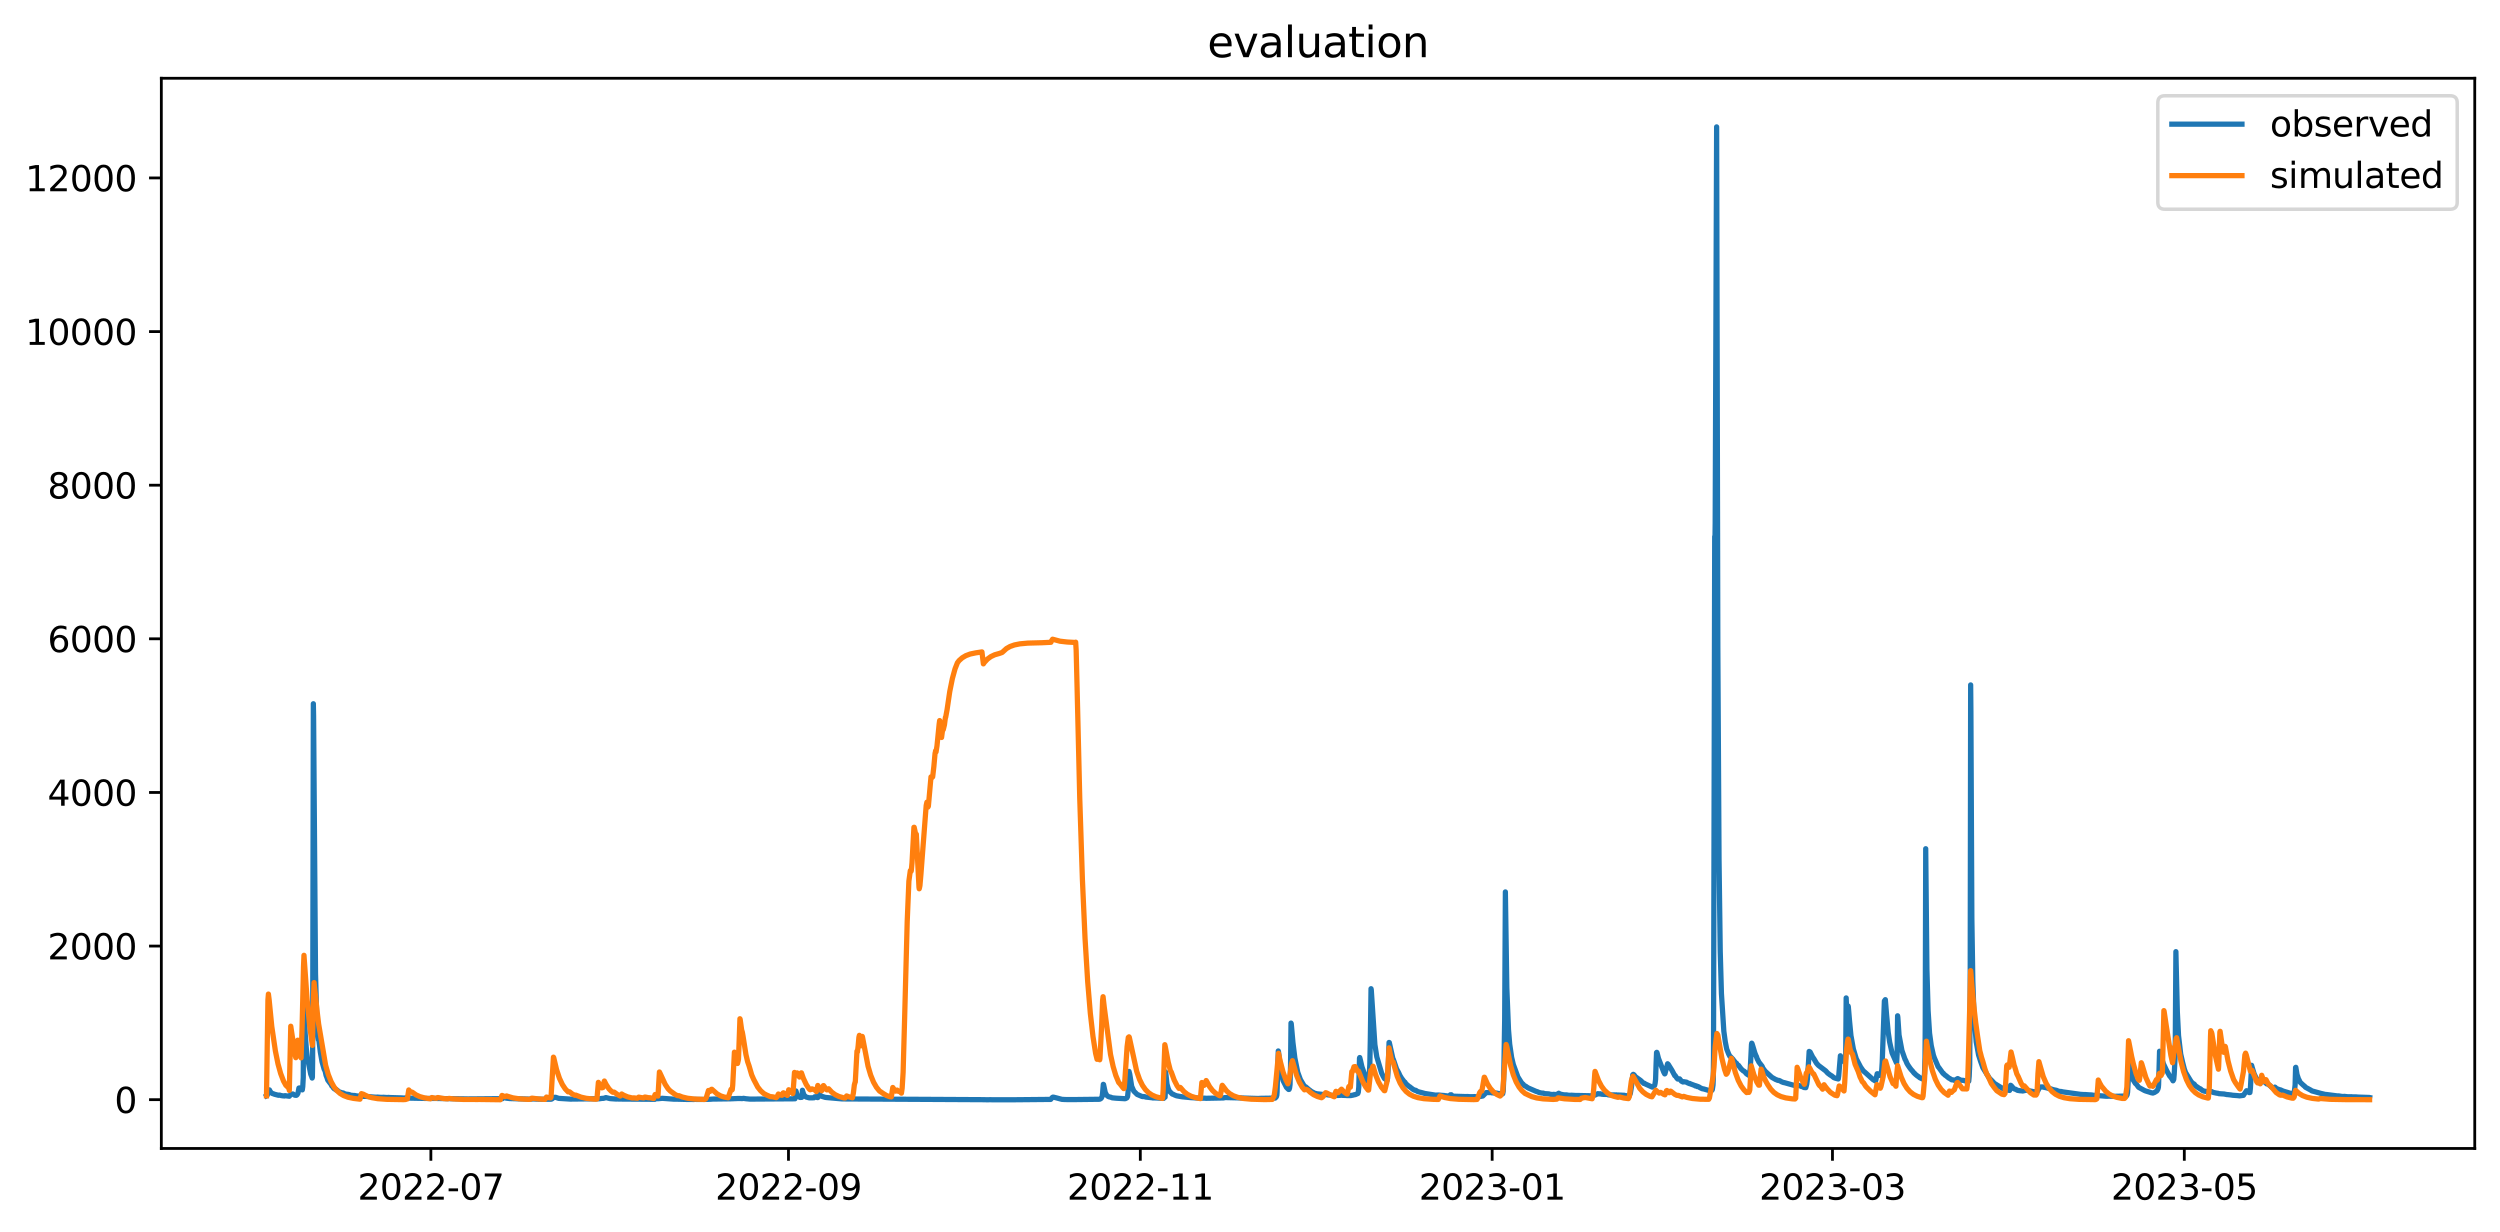 <?xml version="1.0" encoding="utf-8" standalone="no"?>
<!DOCTYPE svg PUBLIC "-//W3C//DTD SVG 1.1//EN"
  "http://www.w3.org/Graphics/SVG/1.1/DTD/svg11.dtd">
<svg xmlns:xlink="http://www.w3.org/1999/xlink" width="713.023pt" height="351.436pt" viewBox="0 0 713.023 351.436" xmlns="http://www.w3.org/2000/svg" version="1.1">
 <defs>
  <style type="text/css">*{stroke-linejoin: round; stroke-linecap: butt}</style>
 </defs>
 <g id="figure_1">
  <g id="patch_1">
   <path d="M 0 351.436 
L 713.023 351.436 
L 713.023 0 
L 0 0 
z
" style="fill: #ffffff"/>
  </g>
  <g id="axes_1">
   <g id="patch_2">
    <path d="M 46.013 327.558 
L 705.822 327.558 
L 705.822 22.318 
L 46.013 22.318 
z
" style="fill: #ffffff"/>
   </g>
   <g id="matplotlib.axis_1">
    <g id="xtick_1">
     <g id="line2d_1">
      <defs>
       <path id="m50c4ae79fc" d="M 0 0 
L 0 3.5 
" style="stroke: #000000; stroke-width: 0.8"/>
      </defs>
      <g>
       <use xlink:href="#m50c4ae79fc" x="122.888" y="327.558" style="stroke: #000000; stroke-width: 0.8"/>
      </g>
     </g>
     <g id="text_1">
      <!-- 2022-07 -->
      <g transform="translate(101.996 342.157) scale(0.1 -0.1)">
       <defs>
        <path id="DejaVuSans-32" d="M 1228 531 
L 3431 531 
L 3431 0 
L 469 0 
L 469 531 
Q 828 903 1448 1529 
Q 2069 2156 2228 2338 
Q 2531 2678 2651 2914 
Q 2772 3150 2772 3378 
Q 2772 3750 2511 3984 
Q 2250 4219 1831 4219 
Q 1534 4219 1204 4116 
Q 875 4013 500 3803 
L 500 4441 
Q 881 4594 1212 4672 
Q 1544 4750 1819 4750 
Q 2544 4750 2975 4387 
Q 3406 4025 3406 3419 
Q 3406 3131 3298 2873 
Q 3191 2616 2906 2266 
Q 2828 2175 2409 1742 
Q 1991 1309 1228 531 
z
" transform="scale(0.016)"/>
        <path id="DejaVuSans-30" d="M 2034 4250 
Q 1547 4250 1301 3770 
Q 1056 3291 1056 2328 
Q 1056 1369 1301 889 
Q 1547 409 2034 409 
Q 2525 409 2770 889 
Q 3016 1369 3016 2328 
Q 3016 3291 2770 3770 
Q 2525 4250 2034 4250 
z
M 2034 4750 
Q 2819 4750 3233 4129 
Q 3647 3509 3647 2328 
Q 3647 1150 3233 529 
Q 2819 -91 2034 -91 
Q 1250 -91 836 529 
Q 422 1150 422 2328 
Q 422 3509 836 4129 
Q 1250 4750 2034 4750 
z
" transform="scale(0.016)"/>
        <path id="DejaVuSans-2d" d="M 313 2009 
L 1997 2009 
L 1997 1497 
L 313 1497 
L 313 2009 
z
" transform="scale(0.016)"/>
        <path id="DejaVuSans-37" d="M 525 4666 
L 3525 4666 
L 3525 4397 
L 1831 0 
L 1172 0 
L 2766 4134 
L 525 4134 
L 525 4666 
z
" transform="scale(0.016)"/>
       </defs>
       <use xlink:href="#DejaVuSans-32"/>
       <use xlink:href="#DejaVuSans-30" x="63.623"/>
       <use xlink:href="#DejaVuSans-32" x="127.246"/>
       <use xlink:href="#DejaVuSans-32" x="190.869"/>
       <use xlink:href="#DejaVuSans-2d" x="254.492"/>
       <use xlink:href="#DejaVuSans-30" x="290.576"/>
       <use xlink:href="#DejaVuSans-37" x="354.199"/>
      </g>
     </g>
    </g>
    <g id="xtick_2">
     <g id="line2d_2">
      <g>
       <use xlink:href="#m50c4ae79fc" x="224.881" y="327.558" style="stroke: #000000; stroke-width: 0.8"/>
      </g>
     </g>
     <g id="text_2">
      <!-- 2022-09 -->
      <g transform="translate(203.99 342.157) scale(0.1 -0.1)">
       <defs>
        <path id="DejaVuSans-39" d="M 703 97 
L 703 672 
Q 941 559 1184 500 
Q 1428 441 1663 441 
Q 2288 441 2617 861 
Q 2947 1281 2994 2138 
Q 2813 1869 2534 1725 
Q 2256 1581 1919 1581 
Q 1219 1581 811 2004 
Q 403 2428 403 3163 
Q 403 3881 828 4315 
Q 1253 4750 1959 4750 
Q 2769 4750 3195 4129 
Q 3622 3509 3622 2328 
Q 3622 1225 3098 567 
Q 2575 -91 1691 -91 
Q 1453 -91 1209 -44 
Q 966 3 703 97 
z
M 1959 2075 
Q 2384 2075 2632 2365 
Q 2881 2656 2881 3163 
Q 2881 3666 2632 3958 
Q 2384 4250 1959 4250 
Q 1534 4250 1286 3958 
Q 1038 3666 1038 3163 
Q 1038 2656 1286 2365 
Q 1534 2075 1959 2075 
z
" transform="scale(0.016)"/>
       </defs>
       <use xlink:href="#DejaVuSans-32"/>
       <use xlink:href="#DejaVuSans-30" x="63.623"/>
       <use xlink:href="#DejaVuSans-32" x="127.246"/>
       <use xlink:href="#DejaVuSans-32" x="190.869"/>
       <use xlink:href="#DejaVuSans-2d" x="254.492"/>
       <use xlink:href="#DejaVuSans-30" x="290.576"/>
       <use xlink:href="#DejaVuSans-39" x="354.199"/>
      </g>
     </g>
    </g>
    <g id="xtick_3">
     <g id="line2d_3">
      <g>
       <use xlink:href="#m50c4ae79fc" x="325.229" y="327.558" style="stroke: #000000; stroke-width: 0.8"/>
      </g>
     </g>
     <g id="text_3">
      <!-- 2022-11 -->
      <g transform="translate(304.338 342.157) scale(0.1 -0.1)">
       <defs>
        <path id="DejaVuSans-31" d="M 794 531 
L 1825 531 
L 1825 4091 
L 703 3866 
L 703 4441 
L 1819 4666 
L 2450 4666 
L 2450 531 
L 3481 531 
L 3481 0 
L 794 0 
L 794 531 
z
" transform="scale(0.016)"/>
       </defs>
       <use xlink:href="#DejaVuSans-32"/>
       <use xlink:href="#DejaVuSans-30" x="63.623"/>
       <use xlink:href="#DejaVuSans-32" x="127.246"/>
       <use xlink:href="#DejaVuSans-32" x="190.869"/>
       <use xlink:href="#DejaVuSans-2d" x="254.492"/>
       <use xlink:href="#DejaVuSans-31" x="290.576"/>
       <use xlink:href="#DejaVuSans-31" x="354.199"/>
      </g>
     </g>
    </g>
    <g id="xtick_4">
     <g id="line2d_4">
      <g>
       <use xlink:href="#m50c4ae79fc" x="425.578" y="327.558" style="stroke: #000000; stroke-width: 0.8"/>
      </g>
     </g>
     <g id="text_4">
      <!-- 2023-01 -->
      <g transform="translate(404.686 342.157) scale(0.1 -0.1)">
       <defs>
        <path id="DejaVuSans-33" d="M 2597 2516 
Q 3050 2419 3304 2112 
Q 3559 1806 3559 1356 
Q 3559 666 3084 287 
Q 2609 -91 1734 -91 
Q 1441 -91 1130 -33 
Q 819 25 488 141 
L 488 750 
Q 750 597 1062 519 
Q 1375 441 1716 441 
Q 2309 441 2620 675 
Q 2931 909 2931 1356 
Q 2931 1769 2642 2001 
Q 2353 2234 1838 2234 
L 1294 2234 
L 1294 2753 
L 1863 2753 
Q 2328 2753 2575 2939 
Q 2822 3125 2822 3475 
Q 2822 3834 2567 4026 
Q 2313 4219 1838 4219 
Q 1578 4219 1281 4162 
Q 984 4106 628 3988 
L 628 4550 
Q 988 4650 1302 4700 
Q 1616 4750 1894 4750 
Q 2613 4750 3031 4423 
Q 3450 4097 3450 3541 
Q 3450 3153 3228 2886 
Q 3006 2619 2597 2516 
z
" transform="scale(0.016)"/>
       </defs>
       <use xlink:href="#DejaVuSans-32"/>
       <use xlink:href="#DejaVuSans-30" x="63.623"/>
       <use xlink:href="#DejaVuSans-32" x="127.246"/>
       <use xlink:href="#DejaVuSans-33" x="190.869"/>
       <use xlink:href="#DejaVuSans-2d" x="254.492"/>
       <use xlink:href="#DejaVuSans-30" x="290.576"/>
       <use xlink:href="#DejaVuSans-31" x="354.199"/>
      </g>
     </g>
    </g>
    <g id="xtick_5">
     <g id="line2d_5">
      <g>
       <use xlink:href="#m50c4ae79fc" x="522.636" y="327.558" style="stroke: #000000; stroke-width: 0.8"/>
      </g>
     </g>
     <g id="text_5">
      <!-- 2023-03 -->
      <g transform="translate(501.744 342.157) scale(0.1 -0.1)">
       <use xlink:href="#DejaVuSans-32"/>
       <use xlink:href="#DejaVuSans-30" x="63.623"/>
       <use xlink:href="#DejaVuSans-32" x="127.246"/>
       <use xlink:href="#DejaVuSans-33" x="190.869"/>
       <use xlink:href="#DejaVuSans-2d" x="254.492"/>
       <use xlink:href="#DejaVuSans-30" x="290.576"/>
       <use xlink:href="#DejaVuSans-33" x="354.199"/>
      </g>
     </g>
    </g>
    <g id="xtick_6">
     <g id="line2d_6">
      <g>
       <use xlink:href="#m50c4ae79fc" x="622.984" y="327.558" style="stroke: #000000; stroke-width: 0.8"/>
      </g>
     </g>
     <g id="text_6">
      <!-- 2023-05 -->
      <g transform="translate(602.092 342.157) scale(0.1 -0.1)">
       <defs>
        <path id="DejaVuSans-35" d="M 691 4666 
L 3169 4666 
L 3169 4134 
L 1269 4134 
L 1269 2991 
Q 1406 3038 1543 3061 
Q 1681 3084 1819 3084 
Q 2600 3084 3056 2656 
Q 3513 2228 3513 1497 
Q 3513 744 3044 326 
Q 2575 -91 1722 -91 
Q 1428 -91 1123 -41 
Q 819 9 494 109 
L 494 744 
Q 775 591 1075 516 
Q 1375 441 1709 441 
Q 2250 441 2565 725 
Q 2881 1009 2881 1497 
Q 2881 1984 2565 2268 
Q 2250 2553 1709 2553 
Q 1456 2553 1204 2497 
Q 953 2441 691 2322 
L 691 4666 
z
" transform="scale(0.016)"/>
       </defs>
       <use xlink:href="#DejaVuSans-32"/>
       <use xlink:href="#DejaVuSans-30" x="63.623"/>
       <use xlink:href="#DejaVuSans-32" x="127.246"/>
       <use xlink:href="#DejaVuSans-33" x="190.869"/>
       <use xlink:href="#DejaVuSans-2d" x="254.492"/>
       <use xlink:href="#DejaVuSans-30" x="290.576"/>
       <use xlink:href="#DejaVuSans-35" x="354.199"/>
      </g>
     </g>
    </g>
   </g>
   <g id="matplotlib.axis_2">
    <g id="ytick_1">
     <g id="line2d_7">
      <defs>
       <path id="ma3b8a5e722" d="M 0 0 
L -3.5 0 
" style="stroke: #000000; stroke-width: 0.8"/>
      </defs>
      <g>
       <use xlink:href="#ma3b8a5e722" x="46.013" y="313.64" style="stroke: #000000; stroke-width: 0.8"/>
      </g>
     </g>
     <g id="text_7">
      <!-- 0 -->
      <g transform="translate(32.65 317.439) scale(0.1 -0.1)">
       <use xlink:href="#DejaVuSans-30"/>
      </g>
     </g>
    </g>
    <g id="ytick_2">
     <g id="line2d_8">
      <g>
       <use xlink:href="#ma3b8a5e722" x="46.013" y="269.826" style="stroke: #000000; stroke-width: 0.8"/>
      </g>
     </g>
     <g id="text_8">
      <!-- 2000 -->
      <g transform="translate(13.562 273.625) scale(0.1 -0.1)">
       <use xlink:href="#DejaVuSans-32"/>
       <use xlink:href="#DejaVuSans-30" x="63.623"/>
       <use xlink:href="#DejaVuSans-30" x="127.246"/>
       <use xlink:href="#DejaVuSans-30" x="190.869"/>
      </g>
     </g>
    </g>
    <g id="ytick_3">
     <g id="line2d_9">
      <g>
       <use xlink:href="#ma3b8a5e722" x="46.013" y="226.011" style="stroke: #000000; stroke-width: 0.8"/>
      </g>
     </g>
     <g id="text_9">
      <!-- 4000 -->
      <g transform="translate(13.562 229.811) scale(0.1 -0.1)">
       <defs>
        <path id="DejaVuSans-34" d="M 2419 4116 
L 825 1625 
L 2419 1625 
L 2419 4116 
z
M 2253 4666 
L 3047 4666 
L 3047 1625 
L 3713 1625 
L 3713 1100 
L 3047 1100 
L 3047 0 
L 2419 0 
L 2419 1100 
L 313 1100 
L 313 1709 
L 2253 4666 
z
" transform="scale(0.016)"/>
       </defs>
       <use xlink:href="#DejaVuSans-34"/>
       <use xlink:href="#DejaVuSans-30" x="63.623"/>
       <use xlink:href="#DejaVuSans-30" x="127.246"/>
       <use xlink:href="#DejaVuSans-30" x="190.869"/>
      </g>
     </g>
    </g>
    <g id="ytick_4">
     <g id="line2d_10">
      <g>
       <use xlink:href="#ma3b8a5e722" x="46.013" y="182.197" style="stroke: #000000; stroke-width: 0.8"/>
      </g>
     </g>
     <g id="text_10">
      <!-- 6000 -->
      <g transform="translate(13.562 185.996) scale(0.1 -0.1)">
       <defs>
        <path id="DejaVuSans-36" d="M 2113 2584 
Q 1688 2584 1439 2293 
Q 1191 2003 1191 1497 
Q 1191 994 1439 701 
Q 1688 409 2113 409 
Q 2538 409 2786 701 
Q 3034 994 3034 1497 
Q 3034 2003 2786 2293 
Q 2538 2584 2113 2584 
z
M 3366 4563 
L 3366 3988 
Q 3128 4100 2886 4159 
Q 2644 4219 2406 4219 
Q 1781 4219 1451 3797 
Q 1122 3375 1075 2522 
Q 1259 2794 1537 2939 
Q 1816 3084 2150 3084 
Q 2853 3084 3261 2657 
Q 3669 2231 3669 1497 
Q 3669 778 3244 343 
Q 2819 -91 2113 -91 
Q 1303 -91 875 529 
Q 447 1150 447 2328 
Q 447 3434 972 4092 
Q 1497 4750 2381 4750 
Q 2619 4750 2861 4703 
Q 3103 4656 3366 4563 
z
" transform="scale(0.016)"/>
       </defs>
       <use xlink:href="#DejaVuSans-36"/>
       <use xlink:href="#DejaVuSans-30" x="63.623"/>
       <use xlink:href="#DejaVuSans-30" x="127.246"/>
       <use xlink:href="#DejaVuSans-30" x="190.869"/>
      </g>
     </g>
    </g>
    <g id="ytick_5">
     <g id="line2d_11">
      <g>
       <use xlink:href="#ma3b8a5e722" x="46.013" y="138.383" style="stroke: #000000; stroke-width: 0.8"/>
      </g>
     </g>
     <g id="text_11">
      <!-- 8000 -->
      <g transform="translate(13.562 142.182) scale(0.1 -0.1)">
       <defs>
        <path id="DejaVuSans-38" d="M 2034 2216 
Q 1584 2216 1326 1975 
Q 1069 1734 1069 1313 
Q 1069 891 1326 650 
Q 1584 409 2034 409 
Q 2484 409 2743 651 
Q 3003 894 3003 1313 
Q 3003 1734 2745 1975 
Q 2488 2216 2034 2216 
z
M 1403 2484 
Q 997 2584 770 2862 
Q 544 3141 544 3541 
Q 544 4100 942 4425 
Q 1341 4750 2034 4750 
Q 2731 4750 3128 4425 
Q 3525 4100 3525 3541 
Q 3525 3141 3298 2862 
Q 3072 2584 2669 2484 
Q 3125 2378 3379 2068 
Q 3634 1759 3634 1313 
Q 3634 634 3220 271 
Q 2806 -91 2034 -91 
Q 1263 -91 848 271 
Q 434 634 434 1313 
Q 434 1759 690 2068 
Q 947 2378 1403 2484 
z
M 1172 3481 
Q 1172 3119 1398 2916 
Q 1625 2713 2034 2713 
Q 2441 2713 2670 2916 
Q 2900 3119 2900 3481 
Q 2900 3844 2670 4047 
Q 2441 4250 2034 4250 
Q 1625 4250 1398 4047 
Q 1172 3844 1172 3481 
z
" transform="scale(0.016)"/>
       </defs>
       <use xlink:href="#DejaVuSans-38"/>
       <use xlink:href="#DejaVuSans-30" x="63.623"/>
       <use xlink:href="#DejaVuSans-30" x="127.246"/>
       <use xlink:href="#DejaVuSans-30" x="190.869"/>
      </g>
     </g>
    </g>
    <g id="ytick_6">
     <g id="line2d_12">
      <g>
       <use xlink:href="#ma3b8a5e722" x="46.013" y="94.568" style="stroke: #000000; stroke-width: 0.8"/>
      </g>
     </g>
     <g id="text_12">
      <!-- 10000 -->
      <g transform="translate(7.2 98.367) scale(0.1 -0.1)">
       <use xlink:href="#DejaVuSans-31"/>
       <use xlink:href="#DejaVuSans-30" x="63.623"/>
       <use xlink:href="#DejaVuSans-30" x="127.246"/>
       <use xlink:href="#DejaVuSans-30" x="190.869"/>
       <use xlink:href="#DejaVuSans-30" x="254.492"/>
      </g>
     </g>
    </g>
    <g id="ytick_7">
     <g id="line2d_13">
      <g>
       <use xlink:href="#ma3b8a5e722" x="46.013" y="50.754" style="stroke: #000000; stroke-width: 0.8"/>
      </g>
     </g>
     <g id="text_13">
      <!-- 12000 -->
      <g transform="translate(7.2 54.553) scale(0.1 -0.1)">
       <use xlink:href="#DejaVuSans-31"/>
       <use xlink:href="#DejaVuSans-32" x="63.623"/>
       <use xlink:href="#DejaVuSans-30" x="127.246"/>
       <use xlink:href="#DejaVuSans-30" x="190.869"/>
       <use xlink:href="#DejaVuSans-30" x="254.492"/>
      </g>
     </g>
    </g>
   </g>
   <g id="line2d_14">
    <path d="M 76.004 312.554 
L 76.141 312.485 
L 76.552 311.566 
L 76.826 310.843 
L 76.895 310.947 
L 77.032 311.248 
L 77.375 311.676 
L 77.717 311.908 
L 77.855 311.919 
L 78.334 312.103 
L 79.431 312.384 
L 79.568 312.321 
L 79.842 312.354 
L 80.048 312.435 
L 80.528 312.525 
L 81.145 312.584 
L 81.282 312.495 
L 82.516 312.66 
L 82.79 312.301 
L 83.132 312.036 
L 83.544 312.012 
L 83.955 312.31 
L 84.161 312.374 
L 84.503 312.394 
L 84.709 312.279 
L 84.983 311.787 
L 85.257 310.323 
L 85.531 310.29 
L 85.737 310.454 
L 85.943 310.619 
L 86.217 310.843 
L 86.354 309.879 
L 86.491 307.338 
L 86.628 280.348 
L 86.697 282.922 
L 87.039 294.791 
L 87.382 299.254 
L 87.656 301.522 
L 88.616 306.352 
L 88.959 307.239 
L 89.027 307.469 
L 89.096 307.212 
L 89.164 302.754 
L 89.37 200.716 
L 89.438 204.221 
L 89.987 277.665 
L 90.33 289.878 
L 90.604 295.097 
L 90.809 296.538 
L 90.878 296.472 
L 90.946 296.538 
L 91.358 300.037 
L 91.837 302.776 
L 92.454 304.967 
L 92.729 305.487 
L 93.003 306.73 
L 93.208 307.223 
L 93.483 308.056 
L 94.237 309.052 
L 94.305 309.069 
L 94.511 309.469 
L 94.648 309.748 
L 94.853 309.868 
L 95.059 310.241 
L 95.333 310.531 
L 95.402 310.471 
L 95.744 310.81 
L 95.813 310.695 
L 95.882 310.745 
L 96.019 310.827 
L 96.224 311.04 
L 96.361 311.09 
L 96.636 311.32 
L 96.91 311.495 
L 97.184 311.55 
L 97.458 311.661 
L 97.938 311.739 
L 98.281 311.943 
L 98.623 312.047 
L 98.898 312.081 
L 99.446 312.148 
L 99.651 312.215 
L 100.268 312.435 
L 100.474 312.404 
L 100.748 312.455 
L 101.022 312.435 
L 101.502 312.515 
L 101.708 312.574 
L 102.256 312.594 
L 103.696 312.688 
L 104.381 312.697 
L 106.506 312.883 
L 107.054 312.916 
L 107.465 312.925 
L 107.671 312.9 
L 108.219 312.95 
L 108.562 312.974 
L 109.453 312.966 
L 110.07 313.007 
L 110.961 313.006 
L 111.167 313.03 
L 114.526 313.129 
L 115.142 313.174 
L 115.691 313.137 
L 116.171 313.181 
L 121.448 313.284 
L 122.065 313.297 
L 122.477 313.271 
L 123.71 313.29 
L 124.533 313.29 
L 124.876 313.303 
L 132.827 313.411 
L 133.512 313.429 
L 134.266 313.411 
L 135.363 313.411 
L 143.314 313.341 
L 143.657 312.716 
L 143.725 312.779 
L 144.274 313.188 
L 145.439 313.322 
L 146.878 313.366 
L 151.128 313.476 
L 151.334 313.482 
L 151.676 313.453 
L 152.156 313.429 
L 153.047 313.476 
L 154.898 313.514 
L 157.228 313.509 
L 157.503 313.36 
L 157.64 313.243 
L 157.845 312.95 
L 157.982 313.021 
L 158.394 312.941 
L 158.873 313.106 
L 159.353 313.263 
L 162.643 313.471 
L 170.937 313.379 
L 171.691 313.27 
L 172.034 313.263 
L 172.239 313.222 
L 172.445 313.174 
L 172.788 313.045 
L 173.268 313.152 
L 173.953 313.323 
L 174.296 313.354 
L 174.844 313.391 
L 175.735 313.453 
L 175.941 313.441 
L 176.352 313.447 
L 177.38 313.465 
L 186.771 313.533 
L 186.908 313.179 
L 187.113 313.354 
L 187.662 313.366 
L 188.896 313.25 
L 192.254 313.498 
L 193.557 313.504 
L 194.448 313.533 
L 195.681 313.561 
L 197.806 313.582 
L 198.286 313.552 
L 198.972 313.578 
L 201.028 313.565 
L 201.508 313.547 
L 202.125 313.528 
L 202.879 313.498 
L 203.221 313.465 
L 208.225 313.398 
L 210.624 313.297 
L 211.721 313.322 
L 212.063 313.257 
L 212.68 313.36 
L 213.914 313.476 
L 226.732 313.386 
L 226.869 312.787 
L 226.937 311.144 
L 227.006 311.155 
L 227.349 312.268 
L 227.554 312.613 
L 228.171 312.998 
L 228.651 312.982 
L 228.788 312.307 
L 228.857 310.947 
L 228.925 311.221 
L 229.268 312.279 
L 229.885 312.875 
L 230.844 313.122 
L 232.147 313.099 
L 232.352 312.823 
L 233.175 313.037 
L 233.243 313.037 
L 233.381 310.602 
L 233.586 311.511 
L 233.86 312.279 
L 234.272 312.651 
L 235.368 312.982 
L 235.78 313.03 
L 240.235 313.423 
L 280.265 313.637 
L 281.087 313.654 
L 281.704 313.66 
L 282.526 313.648 
L 283.212 313.667 
L 285.68 313.664 
L 288.353 313.67 
L 289.244 313.66 
L 299.662 313.561 
L 300.074 313.06 
L 300.279 312.917 
L 300.485 312.925 
L 301.308 313.129 
L 302.884 313.547 
L 303.844 313.595 
L 305.831 313.614 
L 313.645 313.519 
L 314.057 313.269 
L 314.331 312.742 
L 314.468 311.742 
L 314.674 309.266 
L 314.742 309.315 
L 315.222 311.561 
L 315.633 312.362 
L 316.044 312.706 
L 316.319 312.824 
L 316.456 312.858 
L 316.798 312.933 
L 317.21 313.106 
L 318.306 313.216 
L 320.911 313.367 
L 321.391 313.128 
L 321.596 312.733 
L 321.734 311.424 
L 322.008 305.58 
L 322.213 306.369 
L 322.762 309.83 
L 323.379 311.21 
L 324.338 312.148 
L 324.818 312.343 
L 325.161 312.495 
L 325.778 312.743 
L 326.326 312.751 
L 326.806 312.892 
L 327.08 312.925 
L 327.834 313.007 
L 328.588 313.091 
L 328.794 313.145 
L 329.205 313.137 
L 329.753 313.152 
L 330.302 313.188 
L 331.056 313.236 
L 331.81 313.263 
L 331.878 313.277 
L 332.084 312.998 
L 332.289 312.924 
L 332.358 311.572 
L 332.426 305.744 
L 332.495 306.051 
L 332.838 309.211 
L 333.18 310.449 
L 333.523 311.221 
L 334.346 312.036 
L 334.551 312.069 
L 334.825 312.226 
L 335.237 312.405 
L 335.579 312.534 
L 336.608 312.724 
L 337.087 312.804 
L 337.293 312.832 
L 339.692 313.06 
L 339.898 313.068 
L 341.68 313.174 
L 342.914 313.202 
L 343.668 313.215 
L 344.01 313.243 
L 348.945 313.145 
L 349.425 313.03 
L 353.195 313.129 
L 353.744 313.144 
L 358.61 313.29 
L 358.884 313.297 
L 359.364 313.257 
L 363.682 313.188 
L 364.025 312.819 
L 364.162 312.344 
L 364.231 311.485 
L 364.573 299.747 
L 364.642 299.983 
L 365.327 305.607 
L 365.944 308.192 
L 366.904 310.115 
L 367.178 310.405 
L 367.521 310.723 
L 367.658 310.712 
L 367.795 310.323 
L 367.932 309.321 
L 368.069 304.189 
L 368.206 291.795 
L 368.275 291.948 
L 368.755 297.316 
L 369.303 301.741 
L 370.126 305.826 
L 370.88 307.891 
L 371.908 309.633 
L 372.25 309.929 
L 372.387 309.961 
L 373.21 310.679 
L 374.101 311.353 
L 374.444 311.522 
L 374.855 311.759 
L 375.403 311.908 
L 375.609 311.964 
L 377.871 312.208 
L 378.419 312.192 
L 378.762 312.285 
L 379.31 312.3 
L 379.653 312.401 
L 380.613 312.421 
L 381.23 312.425 
L 381.847 312.419 
L 382.669 312.368 
L 382.943 312.407 
L 383.286 312.414 
L 383.834 312.429 
L 384.177 312.466 
L 384.52 312.462 
L 385.205 312.475 
L 385.685 312.379 
L 386.028 312.313 
L 386.233 312.224 
L 386.508 312.21 
L 387.262 311.883 
L 387.399 311.495 
L 387.536 310.065 
L 387.741 301.785 
L 387.81 301.62 
L 388.015 302.42 
L 388.427 304.238 
L 389.592 307.519 
L 390.072 308.307 
L 390.14 308.171 
L 390.552 306.155 
L 390.689 303.499 
L 390.826 296.571 
L 391.031 281.991 
L 391.1 282.32 
L 392.128 297.934 
L 392.676 301.418 
L 394.047 306.046 
L 394.253 306.484 
L 394.527 307.031 
L 394.87 307.634 
L 395.007 307.65 
L 395.35 307.995 
L 395.624 308.056 
L 395.761 307.491 
L 395.898 305.421 
L 396.172 297.316 
L 396.241 297.348 
L 397.269 301.938 
L 397.406 302.184 
L 398.297 304.83 
L 398.708 305.585 
L 398.914 305.958 
L 399.257 306.725 
L 399.736 307.513 
L 400.011 307.88 
L 400.559 308.614 
L 400.696 308.647 
L 400.97 309.085 
L 401.656 309.682 
L 401.93 309.901 
L 402.067 309.95 
L 402.204 310.082 
L 403.095 310.756 
L 403.369 310.838 
L 403.506 310.958 
L 403.781 310.964 
L 404.26 311.281 
L 404.672 311.424 
L 405.426 311.61 
L 405.631 311.661 
L 406.385 311.872 
L 409.47 312.353 
L 409.675 312.332 
L 410.361 312.31 
L 410.909 312.374 
L 412.006 312.465 
L 412.211 312.544 
L 412.349 312.505 
L 412.554 312.554 
L 412.897 312.583 
L 413.171 312.66 
L 413.308 312.603 
L 413.651 312.247 
L 413.719 312.414 
L 413.788 312.29 
L 413.925 312.236 
L 414.268 312.623 
L 414.748 312.651 
L 418.175 312.76 
L 418.449 312.734 
L 418.723 312.752 
L 419.34 312.797 
L 420.094 312.797 
L 420.574 312.751 
L 420.779 312.815 
L 421.054 312.788 
L 421.808 312.788 
L 422.904 312.593 
L 423.864 311.621 
L 424.481 311.614 
L 425.44 311.61 
L 425.509 311.691 
L 425.578 311.61 
L 425.783 311.703 
L 426.948 311.775 
L 427.223 311.86 
L 427.977 311.92 
L 428.045 312.001 
L 428.114 311.931 
L 428.388 312.024 
L 428.593 311.943 
L 428.731 311.194 
L 428.868 307.765 
L 429.142 291.11 
L 429.347 254.388 
L 429.759 281.772 
L 430.239 293.706 
L 430.581 297.819 
L 431.13 301.582 
L 431.609 303.586 
L 432.912 307.146 
L 433.871 308.68 
L 434.077 308.932 
L 434.283 309.134 
L 434.42 309.233 
L 434.694 309.6 
L 435.174 309.819 
L 435.379 309.983 
L 435.859 310.29 
L 438.121 311.276 
L 438.395 311.347 
L 438.601 311.424 
L 438.875 311.561 
L 439.423 311.7 
L 439.698 311.751 
L 440.177 311.763 
L 440.452 311.907 
L 441.754 311.989 
L 442.028 312.081 
L 442.371 312.136 
L 442.782 312.17 
L 443.125 312.114 
L 443.467 312.16 
L 443.605 312.148 
L 443.742 312.247 
L 444.29 311.989 
L 444.564 311.799 
L 444.907 312.012 
L 445.25 312.103 
L 445.729 312.215 
L 445.867 312.226 
L 446.209 312.269 
L 446.758 312.268 
L 447.443 312.394 
L 448.266 312.374 
L 449.362 312.445 
L 450.048 312.445 
L 453.749 312.525 
L 453.955 312.544 
L 454.914 312.321 
L 455.737 311.92 
L 456.148 312.012 
L 456.354 311.943 
L 456.765 312.069 
L 456.902 312.081 
L 457.313 312.125 
L 457.588 312.125 
L 457.793 312.148 
L 458.067 312.114 
L 458.273 312.137 
L 458.479 312.193 
L 458.753 312.279 
L 459.027 312.268 
L 459.301 312.268 
L 459.712 312.289 
L 460.466 312.268 
L 460.809 312.311 
L 460.946 312.258 
L 461.152 312.343 
L 461.426 312.311 
L 463.345 312.394 
L 463.551 312.505 
L 464.168 312.494 
L 464.373 312.534 
L 464.716 312.435 
L 464.99 311.848 
L 465.333 309.797 
L 465.676 306.549 
L 465.813 306.418 
L 466.018 306.527 
L 466.43 307.086 
L 467.869 308.116 
L 468.829 309.008 
L 469.034 308.981 
L 469.171 309.118 
L 471.228 310.049 
L 471.502 309.934 
L 471.913 309.567 
L 472.05 308.976 
L 472.187 307.864 
L 472.324 303.597 
L 472.462 300.191 
L 472.53 300.136 
L 472.599 300.246 
L 473.01 301.856 
L 474.518 305.783 
L 474.792 306.287 
L 474.861 306.221 
L 475.066 305.432 
L 475.615 303.395 
L 475.82 303.592 
L 476.848 305.251 
L 477.671 306.801 
L 477.739 306.719 
L 478.288 307.535 
L 478.356 307.535 
L 478.493 307.749 
L 478.562 307.71 
L 479.042 307.705 
L 479.522 308.324 
L 479.659 308.428 
L 479.796 308.466 
L 480.001 308.598 
L 480.138 308.499 
L 480.961 308.631 
L 481.098 308.68 
L 481.235 308.8 
L 481.852 309.063 
L 481.989 309.025 
L 482.195 309.184 
L 482.4 309.233 
L 483.429 309.616 
L 483.497 309.71 
L 483.566 309.633 
L 483.771 309.759 
L 483.84 309.726 
L 484.045 309.901 
L 484.183 309.885 
L 484.251 309.868 
L 484.388 309.95 
L 484.594 310.033 
L 484.937 310.274 
L 485.074 310.306 
L 485.348 310.454 
L 485.553 310.531 
L 485.828 310.558 
L 487.747 311.117 
L 488.09 311.029 
L 488.227 310.986 
L 488.364 310.799 
L 488.569 309.469 
L 488.638 307.815 
L 488.706 301.505 
L 489.049 153.013 
L 489.118 154.93 
L 489.186 149.234 
L 489.597 36.193 
L 489.94 184.504 
L 490.283 245.133 
L 490.626 271.312 
L 490.968 283.361 
L 491.654 294.117 
L 492.065 297.129 
L 492.476 299.2 
L 493.025 300.596 
L 493.367 301.264 
L 493.436 301.264 
L 493.71 301.544 
L 494.258 302.113 
L 494.533 302.524 
L 494.807 302.825 
L 495.15 303.274 
L 495.287 303.269 
L 495.561 303.795 
L 495.835 303.849 
L 496.589 304.857 
L 497.274 305.481 
L 497.48 305.531 
L 497.823 305.903 
L 498.028 306.177 
L 498.097 306.177 
L 498.303 306.396 
L 498.851 306.725 
L 498.988 306.243 
L 499.194 304.633 
L 499.331 302.108 
L 499.536 297.912 
L 499.605 297.524 
L 499.673 297.589 
L 499.948 298.455 
L 500.496 300.3 
L 500.839 301.149 
L 500.907 301.231 
L 501.181 302.031 
L 501.318 302.25 
L 501.661 302.935 
L 502.552 304.079 
L 502.826 304.704 
L 502.964 304.873 
L 503.375 305.438 
L 503.649 305.717 
L 505.363 307.272 
L 506.528 307.93 
L 506.665 307.951 
L 507.076 308.149 
L 507.35 308.132 
L 507.693 308.286 
L 508.173 308.559 
L 508.721 308.762 
L 508.858 308.762 
L 511.669 309.551 
L 512.423 309.452 
L 512.697 309.436 
L 513.108 309.616 
L 513.382 309.682 
L 513.588 309.786 
L 513.862 309.901 
L 514.068 309.901 
L 514.479 310.164 
L 515.027 310.213 
L 515.301 309.217 
L 515.507 307.634 
L 515.85 302.223 
L 515.987 299.879 
L 516.261 300.032 
L 517.015 301.544 
L 517.289 301.894 
L 518.043 303.176 
L 518.18 303.351 
L 518.523 303.738 
L 518.729 303.931 
L 520.716 305.432 
L 521.265 306.046 
L 522.019 306.615 
L 522.43 306.856 
L 522.773 307.141 
L 523.115 307.404 
L 523.253 307.426 
L 523.458 307.513 
L 524.281 307.732 
L 524.418 306.845 
L 524.898 301.116 
L 525.172 301.686 
L 525.514 302.277 
L 525.789 302.606 
L 526.131 302.935 
L 526.2 302.88 
L 526.337 302.25 
L 526.406 300.821 
L 526.543 284.62 
L 526.611 286.154 
L 526.817 288.673 
L 526.954 288.6 
L 527.091 286.921 
L 527.16 287.14 
L 527.502 291.156 
L 527.913 295.442 
L 527.982 295.764 
L 528.599 299.189 
L 529.421 301.949 
L 530.655 304.322 
L 531.409 305.41 
L 532.026 305.936 
L 534.22 307.908 
L 534.562 308.116 
L 534.836 308.286 
L 534.974 308.187 
L 535.179 307.25 
L 535.385 306.243 
L 535.522 306.243 
L 536.207 306.747 
L 536.481 306.243 
L 536.687 305.153 
L 536.824 303.006 
L 537.441 285.497 
L 537.715 285.113 
L 538.058 289.33 
L 538.538 294.424 
L 538.949 297.228 
L 539.634 300.3 
L 540.868 303.094 
L 540.937 303.115 
L 541.074 300.552 
L 541.211 289.714 
L 541.28 290.152 
L 541.622 295.201 
L 542.445 299.605 
L 543.336 302.141 
L 543.473 302.332 
L 543.884 303.302 
L 544.227 303.877 
L 544.707 304.578 
L 545.049 305.027 
L 545.461 305.481 
L 545.941 306.089 
L 546.009 306.089 
L 546.283 306.396 
L 546.489 306.571 
L 546.969 306.955 
L 547.106 307.009 
L 547.517 307.36 
L 547.791 307.491 
L 548.614 307.858 
L 548.751 307.464 
L 548.888 306.243 
L 549.025 301.724 
L 549.094 292.83 
L 549.231 242.066 
L 549.299 249.076 
L 549.573 276.569 
L 549.916 288.29 
L 550.327 294.676 
L 550.807 298.197 
L 551.424 300.947 
L 551.698 301.724 
L 552.795 304.287 
L 552.932 304.408 
L 554.166 306.133 
L 554.234 306.089 
L 554.44 306.374 
L 554.577 306.462 
L 554.783 306.681 
L 554.988 306.79 
L 555.811 307.469 
L 555.948 307.53 
L 556.085 307.601 
L 556.633 307.973 
L 556.839 307.951 
L 557.456 308.132 
L 558.347 307.623 
L 559.238 308.083 
L 559.375 308.083 
L 560.061 308.149 
L 560.403 308.269 
L 561.5 308.368 
L 561.637 306.933 
L 561.774 303.652 
L 561.911 284.73 
L 562.048 195.348 
L 562.117 202.961 
L 562.391 261.892 
L 562.665 279.746 
L 563.008 289.549 
L 563.625 297.107 
L 564.31 300.908 
L 564.859 302.628 
L 565.544 304.549 
L 567.326 307.426 
L 567.532 307.667 
L 567.943 308.061 
L 568.491 308.631 
L 568.766 308.959 
L 569.862 309.646 
L 571.302 310.515 
L 571.507 310.537 
L 572.193 310.854 
L 573.152 310.997 
L 573.427 309.534 
L 573.564 309.594 
L 574.318 310.471 
L 574.66 310.619 
L 574.866 310.668 
L 575.414 310.975 
L 576.237 311.106 
L 576.443 311.084 
L 576.854 311.166 
L 577.059 311.128 
L 577.951 310.925 
L 580.075 311.374 
L 580.281 311.358 
L 580.829 311.402 
L 581.172 311.172 
L 581.652 310.241 
L 582.063 310.005 
L 582.406 310.022 
L 582.611 309.989 
L 582.886 310.087 
L 583.708 310.257 
L 584.325 310.438 
L 584.805 310.52 
L 585.627 310.794 
L 586.518 310.975 
L 586.93 311.15 
L 587.135 311.216 
L 587.272 311.265 
L 587.478 311.281 
L 587.958 311.32 
L 588.232 311.402 
L 593.03 312.07 
L 593.304 312.114 
L 594.332 312.182 
L 594.675 312.171 
L 595.978 312.268 
L 596.526 312.289 
L 597.211 312.404 
L 597.691 312.375 
L 598.582 312.485 
L 599.131 312.534 
L 600.707 312.66 
L 601.598 312.641 
L 602.558 312.678 
L 602.832 312.66 
L 602.969 312.678 
L 606.465 312.594 
L 606.67 312.257 
L 606.807 311.501 
L 607.013 307.913 
L 607.287 303.488 
L 608.453 308.083 
L 609.069 309.063 
L 609.275 309.173 
L 609.96 310.109 
L 611.606 311.008 
L 611.948 311.15 
L 613.182 311.528 
L 613.456 311.632 
L 614.005 311.751 
L 614.484 311.577 
L 615.17 311.139 
L 615.444 310.652 
L 615.581 310.164 
L 615.65 309.381 
L 615.924 299.824 
L 615.992 300.131 
L 616.335 301.976 
L 616.472 302.157 
L 616.541 302.091 
L 616.609 302.124 
L 617.021 303.378 
L 617.912 305.273 
L 618.803 306.878 
L 619.008 307.097 
L 619.488 307.754 
L 619.762 308.258 
L 619.968 307.886 
L 620.105 306.341 
L 620.379 301.166 
L 620.585 271.421 
L 620.653 274.488 
L 620.996 288.564 
L 621.339 295.377 
L 621.956 300.623 
L 622.504 303.006 
L 622.984 304.884 
L 623.327 305.859 
L 624.56 307.886 
L 624.972 308.543 
L 625.451 309.003 
L 625.794 309.178 
L 626.068 309.551 
L 626.205 309.704 
L 627.234 310.405 
L 627.645 310.586 
L 627.85 310.799 
L 628.193 311.024 
L 628.536 311.166 
L 628.742 311.216 
L 629.358 311.303 
L 629.701 311.468 
L 630.044 311.413 
L 630.318 311.265 
L 630.661 311.303 
L 630.798 311.325 
L 631.141 311.544 
L 631.278 311.577 
L 632.237 311.787 
L 632.511 311.799 
L 632.854 311.92 
L 633.814 311.989 
L 634.294 312.012 
L 635.116 312.182 
L 635.39 312.193 
L 636.35 312.3 
L 636.761 312.375 
L 638.132 312.475 
L 638.749 312.544 
L 639.366 312.465 
L 639.846 312.404 
L 640.051 312.069 
L 640.737 311.084 
L 640.874 311.128 
L 641.148 311.385 
L 641.491 311.621 
L 641.696 311.599 
L 641.833 310.416 
L 642.176 303.838 
L 642.313 304.331 
L 642.93 306.374 
L 643.067 306.615 
L 643.41 307.36 
L 644.232 308.565 
L 644.37 308.718 
L 644.507 308.702 
L 644.644 308.943 
L 644.918 308.296 
L 644.986 308.335 
L 645.055 308.351 
L 645.329 307.908 
L 645.466 308.017 
L 645.877 308.587 
L 646.22 308.888 
L 646.357 308.981 
L 646.494 309.134 
L 646.563 309.058 
L 646.631 309.003 
L 646.906 309.233 
L 647.18 309.441 
L 647.523 309.72 
L 647.797 310.005 
L 648.139 310.186 
L 648.619 310.241 
L 648.756 310.17 
L 648.825 310.055 
L 648.893 310.104 
L 649.236 310.454 
L 650.196 310.81 
L 650.401 310.832 
L 650.744 310.991 
L 651.155 311.183 
L 652.663 311.632 
L 653.075 311.787 
L 654.24 311.896 
L 654.308 311.872 
L 654.583 309.496 
L 654.72 304.463 
L 654.788 304.408 
L 655.131 306.467 
L 655.611 307.908 
L 655.679 307.93 
L 656.022 308.669 
L 657.05 309.616 
L 657.256 309.753 
L 657.53 310.087 
L 659.106 310.942 
L 659.312 311.117 
L 661.985 311.86 
L 662.465 311.966 
L 663.356 312.182 
L 663.493 312.16 
L 666.715 312.574 
L 666.989 312.554 
L 667.949 312.716 
L 668.291 312.725 
L 668.634 312.697 
L 669.525 312.797 
L 669.936 312.806 
L 670.622 312.797 
L 670.965 312.841 
L 671.856 312.841 
L 672.541 312.9 
L 675.763 313.007 
L 675.831 313.022 
L 675.831 313.022 
" clip-path="url(#pcec35a85fd)" style="fill: none; stroke: #1f77b4; stroke-width: 1.5; stroke-linecap: square"/>
   </g>
   <g id="line2d_15">
    <path d="M 76.004 312.544 
L 76.415 285.203 
L 76.552 283.521 
L 76.758 285.126 
L 77.512 292.753 
L 78.54 299.733 
L 79.294 303.462 
L 80.048 306.191 
L 80.87 308.341 
L 81.556 309.575 
L 81.693 309.633 
L 82.104 310.096 
L 82.447 310.467 
L 82.516 310.997 
L 82.927 292.692 
L 84.161 300.884 
L 84.366 301.662 
L 84.572 300.772 
L 84.846 297.086 
L 84.915 296.673 
L 84.983 296.88 
L 85.874 301.702 
L 86.148 293.318 
L 86.354 284.723 
L 86.56 275.746 
L 86.697 272.465 
L 87.588 285.048 
L 88.342 292.715 
L 89.027 297.769 
L 89.096 298.155 
L 89.37 285.576 
L 89.576 280.243 
L 89.713 281.629 
L 90.055 284.651 
L 90.398 288.046 
L 90.878 292.063 
L 92.866 303.807 
L 93.62 306.444 
L 94.442 308.521 
L 95.265 309.999 
L 96.087 311.05 
L 96.978 311.849 
L 98.006 312.47 
L 99.24 312.938 
L 100.817 313.275 
L 102.667 313.501 
L 103.079 311.918 
L 103.147 311.947 
L 103.627 312.081 
L 104.724 312.65 
L 106.026 313.063 
L 107.74 313.356 
L 110.276 313.541 
L 115.074 313.627 
L 115.759 313.579 
L 116.102 313.346 
L 116.171 313.437 
L 116.582 310.867 
L 116.925 311.263 
L 117.199 311.455 
L 117.404 311.452 
L 117.61 311.53 
L 118.638 312.261 
L 119.735 312.764 
L 121.106 313.144 
L 122.751 313.399 
L 123.162 313.026 
L 123.985 313.207 
L 124.533 313.232 
L 124.807 313.034 
L 125.013 313.044 
L 126.589 313.33 
L 127.686 313.405 
L 128.029 313.268 
L 129.331 313.425 
L 132.278 313.577 
L 136.254 313.58 
L 136.939 313.578 
L 142.697 313.659 
L 143.177 312.427 
L 143.999 312.785 
L 144.479 312.57 
L 144.89 312.71 
L 146.261 313.113 
L 148.043 313.388 
L 150.785 313.559 
L 151.334 313.5 
L 151.608 313.225 
L 151.813 313.212 
L 153.664 313.441 
L 155.446 313.561 
L 155.857 312.889 
L 156.474 313.065 
L 157.023 313.131 
L 157.16 312.921 
L 157.845 301.514 
L 157.914 301.594 
L 158.736 305.061 
L 159.559 307.537 
L 160.381 309.299 
L 161.204 310.552 
L 162.026 311.41 
L 162.301 311.357 
L 162.438 311.394 
L 163.26 312.043 
L 163.946 312.387 
L 164.22 312.329 
L 164.494 312.439 
L 165.728 312.919 
L 167.236 313.254 
L 169.292 313.467 
L 170.115 313.5 
L 170.252 313.425 
L 170.663 308.695 
L 170.731 308.821 
L 171.623 310.266 
L 171.965 310.176 
L 172.308 308.463 
L 172.377 308.319 
L 172.856 309.286 
L 173.679 310.542 
L 174.296 311.178 
L 174.776 311.517 
L 175.05 311.453 
L 175.187 311.499 
L 176.146 312.201 
L 176.9 312.605 
L 177.312 312.014 
L 177.86 312.352 
L 179.025 312.845 
L 180.328 313.151 
L 180.739 313.121 
L 181.767 313.226 
L 182.178 312.909 
L 182.864 313.041 
L 183.618 313.126 
L 183.892 312.891 
L 184.098 312.905 
L 184.92 313.073 
L 185.4 313.088 
L 186.428 313.306 
L 186.839 312.168 
L 187.593 312.383 
L 187.662 312.606 
L 188.073 305.74 
L 188.347 306.3 
L 188.69 307.041 
L 189.718 309.272 
L 190.541 310.519 
L 191.158 311.153 
L 191.706 311.542 
L 192.666 312.23 
L 193.282 312.51 
L 193.625 312.491 
L 194.585 312.87 
L 196.093 313.228 
L 198.149 313.464 
L 200.959 313.573 
L 201.233 313.436 
L 201.439 313.065 
L 202.056 311.017 
L 202.125 311.063 
L 202.467 311.294 
L 202.604 311.201 
L 202.879 310.691 
L 203.016 310.668 
L 204.524 311.991 
L 205.552 312.563 
L 206.511 312.876 
L 207.677 313.085 
L 207.882 312.482 
L 208.499 310.688 
L 208.705 310.775 
L 208.773 310.87 
L 208.842 310.783 
L 208.979 309.463 
L 209.459 300.088 
L 210.35 303.314 
L 210.555 302.446 
L 210.624 302.089 
L 211.035 290.557 
L 211.104 290.739 
L 211.515 293.721 
L 211.721 294.399 
L 211.926 295.556 
L 212.749 300.771 
L 213.229 302.806 
L 213.64 303.988 
L 214.394 306.578 
L 214.942 307.826 
L 216.108 310.041 
L 216.93 311.08 
L 217.821 311.87 
L 218.575 312.281 
L 219.74 312.799 
L 219.946 312.775 
L 220.494 312.849 
L 221.385 313.054 
L 221.66 312.784 
L 221.865 312.283 
L 222.002 312.025 
L 222.414 312.275 
L 223.03 312.386 
L 223.305 311.755 
L 223.442 311.678 
L 224.538 312.421 
L 224.95 310.81 
L 225.018 310.87 
L 225.978 311.778 
L 226.115 311.907 
L 226.183 311.62 
L 226.595 305.866 
L 226.8 306.074 
L 227.006 306.53 
L 227.349 305.997 
L 227.486 306.188 
L 227.829 306.864 
L 228.034 307.186 
L 228.103 307.123 
L 228.171 307.097 
L 228.514 305.992 
L 228.582 305.995 
L 229.131 307.563 
L 229.953 309.317 
L 230.776 310.565 
L 231.05 310.814 
L 231.393 310.704 
L 231.598 310.547 
L 232.421 310.879 
L 232.832 311.339 
L 233.243 309.584 
L 233.655 310.241 
L 234.34 311.094 
L 234.477 310.876 
L 234.82 309.634 
L 234.889 309.62 
L 235.643 310.697 
L 235.848 310.856 
L 236.328 310.53 
L 237.219 311.489 
L 238.179 312.194 
L 239.275 312.722 
L 240.646 313.12 
L 241.057 313.136 
L 241.469 312.567 
L 242.154 312.837 
L 243.114 313.093 
L 243.388 311.775 
L 243.662 309.455 
L 243.868 308.67 
L 243.936 308.604 
L 244.416 299.797 
L 244.553 300.017 
L 244.759 298.23 
L 244.964 295.868 
L 245.102 295.29 
L 245.513 298.284 
L 245.581 298.066 
L 245.856 295.925 
L 245.924 295.597 
L 245.993 295.804 
L 247.569 304.068 
L 248.323 306.635 
L 249.146 308.657 
L 249.968 310.095 
L 250.859 311.189 
L 251.202 311.394 
L 251.819 311.825 
L 252.847 312.454 
L 253.807 312.805 
L 254.149 312.729 
L 254.218 312.843 
L 254.629 310.16 
L 254.972 310.652 
L 255.452 311.207 
L 255.863 310.903 
L 256.274 311.276 
L 256.48 311.288 
L 256.685 311.379 
L 257.097 311.778 
L 257.302 310.361 
L 257.577 305.819 
L 257.988 291.101 
L 258.742 262.902 
L 259.222 251.312 
L 259.633 248.294 
L 259.701 248.348 
L 259.838 248.517 
L 259.907 248.336 
L 260.113 246.072 
L 260.661 235.958 
L 260.73 235.948 
L 261.209 238.177 
L 261.346 237.925 
L 261.758 246.337 
L 262.1 253.028 
L 262.169 253.486 
L 262.238 253.232 
L 262.375 252.575 
L 262.649 249.426 
L 264.157 229.73 
L 264.362 228.793 
L 264.431 228.838 
L 264.637 230.196 
L 264.705 230.091 
L 264.774 229.987 
L 265.528 221.577 
L 265.665 221.944 
L 265.733 221.592 
L 265.802 221.608 
L 265.87 221.536 
L 265.939 221.611 
L 266.007 221.567 
L 266.35 218.588 
L 266.693 214.789 
L 266.761 214.652 
L 266.83 214.135 
L 266.898 214.196 
L 266.967 214.465 
L 267.241 212.714 
L 267.858 206.502 
L 267.995 205.514 
L 268.064 205.695 
L 268.544 210.333 
L 268.612 209.804 
L 268.886 207.78 
L 268.955 207.831 
L 269.023 208.111 
L 269.366 206.709 
L 269.64 204.601 
L 269.709 204.594 
L 270.12 202.381 
L 270.874 197.26 
L 271.628 193.513 
L 272.382 190.771 
L 273.067 189.027 
L 273.547 188.402 
L 274.438 187.612 
L 275.466 186.999 
L 276.7 186.536 
L 278.277 186.204 
L 280.059 185.934 
L 280.47 189.342 
L 280.744 188.928 
L 281.635 187.976 
L 282.595 187.276 
L 283.692 186.753 
L 285.063 186.359 
L 285.817 186.09 
L 287.05 184.974 
L 288.079 184.389 
L 289.312 183.948 
L 290.889 183.631 
L 293.151 183.422 
L 297.126 183.313 
L 299.731 183.188 
L 299.937 182.706 
L 300.211 182.309 
L 302.336 182.878 
L 304.392 183.112 
L 306.722 183.238 
L 306.791 183.157 
L 306.928 185.398 
L 307.202 196.317 
L 307.956 227.765 
L 308.71 250.792 
L 309.464 267.645 
L 310.218 279.978 
L 310.972 289.005 
L 311.726 295.611 
L 312.48 300.445 
L 312.891 302.125 
L 312.96 302.118 
L 313.303 301.242 
L 313.44 301.583 
L 313.645 302.264 
L 313.714 301.888 
L 314.194 292.655 
L 314.468 285.357 
L 314.605 284.272 
L 314.948 287.281 
L 316.73 300.749 
L 317.484 304.205 
L 318.238 306.735 
L 319.06 308.732 
L 319.472 309.176 
L 320.089 309.984 
L 320.5 310.481 
L 320.568 310.461 
L 320.637 310.312 
L 320.774 308.756 
L 321.459 298.509 
L 321.802 295.886 
L 321.939 295.864 
L 322.008 295.715 
L 322.076 295.802 
L 324.201 305.577 
L 325.024 307.904 
L 325.846 309.56 
L 326.669 310.738 
L 327.56 311.633 
L 328.519 312.291 
L 329.685 312.808 
L 331.124 313.181 
L 331.535 313.285 
L 331.604 312.983 
L 331.741 310.914 
L 332.221 297.958 
L 332.358 298.558 
L 333.18 302.905 
L 333.797 305.325 
L 334.071 305.783 
L 334.894 308.051 
L 335.717 309.659 
L 336.265 310.437 
L 336.608 310.143 
L 336.745 310.269 
L 337.704 311.372 
L 338.664 312.116 
L 339.761 312.672 
L 341.063 313.076 
L 342.365 313.337 
L 342.777 308.745 
L 342.845 308.761 
L 343.119 309.194 
L 343.393 309.567 
L 343.531 309.471 
L 344.01 308.177 
L 344.147 308.391 
L 344.97 309.904 
L 345.792 310.983 
L 346.684 311.803 
L 347.712 312.44 
L 347.986 312.535 
L 348.054 312.45 
L 348.26 311.37 
L 348.534 309.691 
L 348.603 309.538 
L 348.671 309.614 
L 349.837 311.148 
L 350.728 311.917 
L 351.756 312.514 
L 352.99 312.965 
L 354.566 313.289 
L 356.828 313.502 
L 360.735 313.613 
L 362.86 313.565 
L 363.271 312.703 
L 363.34 312.708 
L 363.477 312.018 
L 363.751 309.976 
L 364.162 305.625 
L 364.642 300.41 
L 365.122 302.625 
L 365.944 305.773 
L 366.767 308.044 
L 367.315 309.114 
L 367.452 308.759 
L 367.864 306.824 
L 368.343 303.464 
L 368.618 302.515 
L 369.783 306.645 
L 370.605 308.664 
L 371.428 310.1 
L 372.045 310.838 
L 372.456 310.678 
L 372.867 310.83 
L 373.073 310.951 
L 373.69 311.523 
L 374.649 312.217 
L 375.746 312.736 
L 376.911 313.087 
L 377.254 312.863 
L 378.077 311.651 
L 378.351 311.726 
L 378.694 311.884 
L 379.105 312.121 
L 380.201 312.676 
L 380.544 312.808 
L 380.75 311.962 
L 381.024 311.251 
L 381.641 311.63 
L 382.601 310.645 
L 383.286 311.389 
L 384.04 311.948 
L 384.246 312.04 
L 384.314 311.855 
L 384.657 310.04 
L 384.725 309.876 
L 384.794 309.921 
L 385.137 310.083 
L 385.548 305.623 
L 385.685 305.729 
L 386.165 304.25 
L 386.508 304.199 
L 387.193 305.566 
L 387.33 305.554 
L 387.467 305.481 
L 387.878 306.508 
L 388.701 308.567 
L 389.523 310.031 
L 390.209 310.91 
L 390.346 310.893 
L 390.963 305.286 
L 391.237 305.317 
L 391.511 304.24 
L 391.58 304.09 
L 391.648 304.202 
L 392.334 306.542 
L 393.156 308.591 
L 393.979 310.048 
L 394.801 311.067 
L 394.938 311.085 
L 395.624 308.343 
L 396.172 298.85 
L 396.446 300.312 
L 396.995 302.738 
L 397.132 302.739 
L 397.337 302.895 
L 398.503 306.973 
L 399.325 308.897 
L 400.148 310.266 
L 401.039 311.307 
L 401.998 312.072 
L 403.095 312.644 
L 404.397 313.059 
L 406.111 313.355 
L 408.647 313.54 
L 410.224 313.578 
L 410.704 312.568 
L 412.006 313.014 
L 413.651 313.323 
L 416.05 313.523 
L 420.368 313.621 
L 421.259 313.573 
L 421.396 313.338 
L 422.013 311.631 
L 422.287 311.26 
L 422.63 311.177 
L 422.904 309.654 
L 423.316 307.237 
L 423.384 307.242 
L 424.207 309.084 
L 425.029 310.399 
L 425.92 311.399 
L 426.88 312.134 
L 427.839 312.605 
L 428.114 312.359 
L 428.593 311.297 
L 429.553 297.898 
L 429.759 298.581 
L 430.855 303.958 
L 431.609 306.554 
L 432.432 308.599 
L 433.254 310.054 
L 434.077 311.089 
L 434.968 311.877 
L 435.379 312.057 
L 435.791 312.267 
L 436.887 312.768 
L 438.258 313.146 
L 440.109 313.41 
L 442.988 313.57 
L 444.016 313.491 
L 444.29 313.147 
L 444.496 313.132 
L 446.209 313.39 
L 448.951 313.56 
L 450.665 313.582 
L 451.076 313.2 
L 452.104 313.013 
L 453.681 313.302 
L 454.092 313.379 
L 454.366 312.389 
L 454.572 310.202 
L 454.846 306.128 
L 454.914 305.574 
L 454.983 305.703 
L 455.188 306.269 
L 455.942 308.246 
L 456.765 309.803 
L 457.588 310.911 
L 458.479 311.753 
L 459.507 312.407 
L 460.261 312.663 
L 460.672 312.77 
L 461.495 312.98 
L 461.906 312.857 
L 463.14 313.171 
L 464.442 313.335 
L 464.716 312.752 
L 464.922 310.988 
L 465.264 308.376 
L 465.47 307.598 
L 465.744 306.948 
L 466.224 307.791 
L 467.663 310.403 
L 468.555 311.402 
L 469.514 312.136 
L 470.611 312.685 
L 471.159 312.819 
L 472.05 311.319 
L 472.256 310.937 
L 472.667 311.324 
L 473.216 311.762 
L 473.627 311.56 
L 474.518 312.125 
L 474.861 312.256 
L 475.066 311.765 
L 475.272 311.114 
L 475.409 311.018 
L 476.094 311.66 
L 476.437 311.2 
L 476.574 311.259 
L 477.671 312.126 
L 478.288 312.427 
L 478.63 312.4 
L 479.796 312.849 
L 480.207 312.691 
L 481.098 312.986 
L 482.675 313.3 
L 484.937 313.507 
L 487.336 313.538 
L 487.541 313.161 
L 487.952 310.909 
L 488.364 308.369 
L 488.638 306.608 
L 488.844 304.311 
L 489.186 298.487 
L 489.666 294.762 
L 489.94 295.186 
L 490.351 297.526 
L 491.105 301.847 
L 491.859 305.009 
L 492.339 306.391 
L 492.613 306.118 
L 493.025 305.005 
L 493.779 301.834 
L 493.916 301.992 
L 494.19 303.084 
L 494.944 305.915 
L 495.766 308.144 
L 496.589 309.731 
L 497.411 310.859 
L 498.165 311.616 
L 498.577 311.455 
L 498.782 311.565 
L 498.919 311.303 
L 499.057 310.858 
L 499.468 303.988 
L 500.222 306.531 
L 501.044 308.583 
L 501.593 309.505 
L 501.798 309.503 
L 502.278 304.933 
L 502.347 305 
L 503.032 307.14 
L 503.58 308.311 
L 504.197 309.393 
L 505.02 310.619 
L 505.911 311.551 
L 506.871 312.236 
L 507.967 312.749 
L 509.338 313.135 
L 511.189 313.405 
L 511.943 313.447 
L 512.148 313.217 
L 512.56 304.395 
L 512.765 304.881 
L 513.656 307.579 
L 514.136 308.459 
L 514.41 308.883 
L 514.616 309.247 
L 514.685 309.128 
L 515.164 306.06 
L 515.37 305.871 
L 515.576 305.272 
L 515.918 304.264 
L 516.192 304.692 
L 516.604 305.535 
L 517.152 306.306 
L 517.289 306.302 
L 518.729 309.306 
L 519.003 309.669 
L 519.277 309.862 
L 519.825 310.65 
L 519.962 310.124 
L 520.237 309.374 
L 520.511 309.782 
L 521.128 310.565 
L 522.019 311.514 
L 522.43 311.795 
L 523.321 312.365 
L 523.938 312.507 
L 524.075 312.151 
L 524.555 309.733 
L 524.692 309.776 
L 525.926 311.156 
L 526.131 308.744 
L 526.611 299.709 
L 526.954 296.899 
L 527.091 296.363 
L 527.16 296.435 
L 527.708 299.44 
L 527.913 299.837 
L 527.982 300.224 
L 528.325 300.599 
L 528.53 301.319 
L 529.079 303.526 
L 529.97 305.58 
L 530.518 307.204 
L 530.792 307.729 
L 531.135 308.511 
L 531.478 308.794 
L 532.095 309.778 
L 532.369 310.093 
L 532.849 310.563 
L 533.534 311.256 
L 534.494 312.038 
L 534.768 312.241 
L 534.905 311.452 
L 535.316 309.329 
L 535.453 309.43 
L 536.276 310.374 
L 536.481 309.87 
L 537.098 307.069 
L 537.578 302.848 
L 537.784 302.608 
L 539.086 307.162 
L 539.909 309.035 
L 540.114 309.14 
L 540.388 309.235 
L 540.731 309.806 
L 540.937 306.668 
L 541.211 303.919 
L 541.485 304.818 
L 542.239 307.184 
L 543.062 309.047 
L 543.884 310.373 
L 544.775 311.381 
L 545.735 312.122 
L 546.832 312.676 
L 548.134 313.078 
L 548.34 313.064 
L 548.477 312.599 
L 548.888 307.978 
L 549.436 296.963 
L 549.505 297.453 
L 550.396 302.437 
L 551.15 305.441 
L 551.972 307.807 
L 552.795 309.491 
L 553.617 310.689 
L 554.509 311.599 
L 555.468 312.271 
L 555.605 312.375 
L 556.016 311.177 
L 556.565 311.564 
L 556.77 311.355 
L 556.976 311.123 
L 557.387 310.826 
L 558.141 308.816 
L 558.347 308.728 
L 559.718 310.547 
L 560.952 310.58 
L 561.089 309.637 
L 561.226 307.523 
L 561.431 300.845 
L 562.048 276.831 
L 562.117 277.481 
L 562.391 280.903 
L 562.939 286.802 
L 563.488 291.637 
L 564.036 295.602 
L 564.653 299.668 
L 564.859 300.439 
L 565.133 301.516 
L 565.544 302.817 
L 566.092 304.767 
L 566.641 306.366 
L 566.915 306.767 
L 567.189 307.328 
L 567.943 309.021 
L 568.217 309.398 
L 568.834 310.259 
L 569.52 311.095 
L 570.205 311.553 
L 570.959 312.069 
L 571.576 312.206 
L 571.85 311.845 
L 571.987 309.681 
L 572.33 303.969 
L 572.467 303.741 
L 572.536 303.783 
L 573.015 304.396 
L 573.152 303.486 
L 573.564 300.037 
L 573.975 301.702 
L 574.455 303.853 
L 574.66 304.393 
L 575.209 306.271 
L 575.62 307.062 
L 576.443 308.96 
L 576.991 309.851 
L 577.334 309.686 
L 579.116 311.683 
L 580.075 312.314 
L 580.692 312.324 
L 580.966 311.889 
L 581.241 306.237 
L 581.515 302.793 
L 582.749 307.073 
L 583.571 308.968 
L 584.394 310.317 
L 585.285 311.342 
L 586.244 312.096 
L 587.341 312.659 
L 588.643 313.068 
L 590.357 313.359 
L 592.893 313.542 
L 597.623 313.627 
L 597.897 313.503 
L 597.965 313.36 
L 598.034 313.396 
L 598.445 308.03 
L 598.856 308.904 
L 599.405 309.866 
L 599.679 310.174 
L 600.57 311.244 
L 601.53 312.029 
L 602.558 312.588 
L 603.723 312.972 
L 605.3 313.292 
L 605.916 313.288 
L 606.191 312.984 
L 606.396 311.5 
L 606.602 310.078 
L 607.082 296.822 
L 607.219 297.455 
L 607.973 301.353 
L 608.453 303.42 
L 609.207 306.161 
L 609.823 307.753 
L 610.098 308.094 
L 610.166 308.114 
L 610.303 307.197 
L 610.714 303.107 
L 610.852 303.421 
L 612.017 307.313 
L 612.839 309.139 
L 613.182 309.756 
L 613.251 309.68 
L 613.388 309.539 
L 613.662 309.572 
L 614.005 309.838 
L 614.142 309.687 
L 615.033 307.923 
L 615.101 308.009 
L 615.238 308.109 
L 615.375 307.889 
L 615.513 307.37 
L 615.787 306.297 
L 615.924 306.106 
L 616.267 306.62 
L 616.335 306.767 
L 616.404 306.674 
L 616.609 306.148 
L 616.678 306.13 
L 616.746 305.287 
L 617.158 288.241 
L 617.226 288.434 
L 617.843 292.597 
L 618.186 294.791 
L 619.145 300.952 
L 619.625 303.11 
L 619.762 302.193 
L 620.242 298.512 
L 620.379 298.415 
L 620.653 296.24 
L 620.79 295.959 
L 622.024 302.689 
L 622.778 305.626 
L 623.601 307.939 
L 624.423 309.585 
L 625.246 310.755 
L 626.137 311.645 
L 627.096 312.299 
L 628.262 312.813 
L 629.701 313.185 
L 629.838 313.174 
L 630.112 310.153 
L 630.455 295.705 
L 630.524 293.971 
L 630.592 294.193 
L 630.729 294.356 
L 630.866 294.859 
L 631.826 300.992 
L 632.58 304.325 
L 632.717 304.945 
L 632.786 304.048 
L 633.128 294.387 
L 633.197 294.139 
L 633.882 298.866 
L 634.225 300.132 
L 634.294 300.032 
L 634.568 298.529 
L 634.636 298.438 
L 634.705 298.575 
L 635.459 302.611 
L 636.213 305.504 
L 637.035 307.852 
L 637.515 308.708 
L 638.132 309.62 
L 638.817 310.571 
L 638.886 310.607 
L 639.16 309.352 
L 639.846 305.61 
L 640.257 300.882 
L 640.463 300.366 
L 640.668 300.905 
L 641.833 305.501 
L 641.902 305.372 
L 642.039 305.159 
L 642.313 305.283 
L 642.724 306.224 
L 643.616 308.506 
L 643.89 308.857 
L 644.232 308.341 
L 644.301 308.361 
L 644.644 309.116 
L 645.055 306.676 
L 645.466 307.769 
L 645.877 308.445 
L 646.22 307.916 
L 646.289 307.941 
L 646.906 309.11 
L 647.317 309.511 
L 647.591 309.72 
L 649.168 311.584 
L 650.127 312.258 
L 650.47 312.366 
L 651.087 312.351 
L 652.252 312.845 
L 653.691 313.201 
L 654.034 313.22 
L 654.308 312.927 
L 654.72 310.975 
L 655.679 311.846 
L 656.707 312.468 
L 657.941 312.937 
L 659.518 313.274 
L 661.3 313.47 
L 661.78 313.305 
L 664.59 313.535 
L 669.251 313.625 
L 675.831 313.639 
L 675.831 313.639 
" clip-path="url(#pcec35a85fd)" style="fill: none; stroke: #ff7f0e; stroke-width: 1.5; stroke-linecap: square"/>
   </g>
   <g id="patch_3">
    <path d="M 46.013 327.558 
L 46.013 22.318 
" style="fill: none; stroke: #000000; stroke-width: 0.8; stroke-linejoin: miter; stroke-linecap: square"/>
   </g>
   <g id="patch_4">
    <path d="M 705.822 327.558 
L 705.822 22.318 
" style="fill: none; stroke: #000000; stroke-width: 0.8; stroke-linejoin: miter; stroke-linecap: square"/>
   </g>
   <g id="patch_5">
    <path d="M 46.013 327.558 
L 705.822 327.558 
" style="fill: none; stroke: #000000; stroke-width: 0.8; stroke-linejoin: miter; stroke-linecap: square"/>
   </g>
   <g id="patch_6">
    <path d="M 46.013 22.318 
L 705.822 22.318 
" style="fill: none; stroke: #000000; stroke-width: 0.8; stroke-linejoin: miter; stroke-linecap: square"/>
   </g>
   <g id="text_14">
    <!-- evaluation -->
    <g transform="translate(344.358 16.318) scale(0.12 -0.12)">
     <defs>
      <path id="DejaVuSans-65" d="M 3597 1894 
L 3597 1613 
L 953 1613 
Q 991 1019 1311 708 
Q 1631 397 2203 397 
Q 2534 397 2845 478 
Q 3156 559 3463 722 
L 3463 178 
Q 3153 47 2828 -22 
Q 2503 -91 2169 -91 
Q 1331 -91 842 396 
Q 353 884 353 1716 
Q 353 2575 817 3079 
Q 1281 3584 2069 3584 
Q 2775 3584 3186 3129 
Q 3597 2675 3597 1894 
z
M 3022 2063 
Q 3016 2534 2758 2815 
Q 2500 3097 2075 3097 
Q 1594 3097 1305 2825 
Q 1016 2553 972 2059 
L 3022 2063 
z
" transform="scale(0.016)"/>
      <path id="DejaVuSans-76" d="M 191 3500 
L 800 3500 
L 1894 563 
L 2988 3500 
L 3597 3500 
L 2284 0 
L 1503 0 
L 191 3500 
z
" transform="scale(0.016)"/>
      <path id="DejaVuSans-61" d="M 2194 1759 
Q 1497 1759 1228 1600 
Q 959 1441 959 1056 
Q 959 750 1161 570 
Q 1363 391 1709 391 
Q 2188 391 2477 730 
Q 2766 1069 2766 1631 
L 2766 1759 
L 2194 1759 
z
M 3341 1997 
L 3341 0 
L 2766 0 
L 2766 531 
Q 2569 213 2275 61 
Q 1981 -91 1556 -91 
Q 1019 -91 701 211 
Q 384 513 384 1019 
Q 384 1609 779 1909 
Q 1175 2209 1959 2209 
L 2766 2209 
L 2766 2266 
Q 2766 2663 2505 2880 
Q 2244 3097 1772 3097 
Q 1472 3097 1187 3025 
Q 903 2953 641 2809 
L 641 3341 
Q 956 3463 1253 3523 
Q 1550 3584 1831 3584 
Q 2591 3584 2966 3190 
Q 3341 2797 3341 1997 
z
" transform="scale(0.016)"/>
      <path id="DejaVuSans-6c" d="M 603 4863 
L 1178 4863 
L 1178 0 
L 603 0 
L 603 4863 
z
" transform="scale(0.016)"/>
      <path id="DejaVuSans-75" d="M 544 1381 
L 544 3500 
L 1119 3500 
L 1119 1403 
Q 1119 906 1312 657 
Q 1506 409 1894 409 
Q 2359 409 2629 706 
Q 2900 1003 2900 1516 
L 2900 3500 
L 3475 3500 
L 3475 0 
L 2900 0 
L 2900 538 
Q 2691 219 2414 64 
Q 2138 -91 1772 -91 
Q 1169 -91 856 284 
Q 544 659 544 1381 
z
M 1991 3584 
L 1991 3584 
z
" transform="scale(0.016)"/>
      <path id="DejaVuSans-74" d="M 1172 4494 
L 1172 3500 
L 2356 3500 
L 2356 3053 
L 1172 3053 
L 1172 1153 
Q 1172 725 1289 603 
Q 1406 481 1766 481 
L 2356 481 
L 2356 0 
L 1766 0 
Q 1100 0 847 248 
Q 594 497 594 1153 
L 594 3053 
L 172 3053 
L 172 3500 
L 594 3500 
L 594 4494 
L 1172 4494 
z
" transform="scale(0.016)"/>
      <path id="DejaVuSans-69" d="M 603 3500 
L 1178 3500 
L 1178 0 
L 603 0 
L 603 3500 
z
M 603 4863 
L 1178 4863 
L 1178 4134 
L 603 4134 
L 603 4863 
z
" transform="scale(0.016)"/>
      <path id="DejaVuSans-6f" d="M 1959 3097 
Q 1497 3097 1228 2736 
Q 959 2375 959 1747 
Q 959 1119 1226 758 
Q 1494 397 1959 397 
Q 2419 397 2687 759 
Q 2956 1122 2956 1747 
Q 2956 2369 2687 2733 
Q 2419 3097 1959 3097 
z
M 1959 3584 
Q 2709 3584 3137 3096 
Q 3566 2609 3566 1747 
Q 3566 888 3137 398 
Q 2709 -91 1959 -91 
Q 1206 -91 779 398 
Q 353 888 353 1747 
Q 353 2609 779 3096 
Q 1206 3584 1959 3584 
z
" transform="scale(0.016)"/>
      <path id="DejaVuSans-6e" d="M 3513 2113 
L 3513 0 
L 2938 0 
L 2938 2094 
Q 2938 2591 2744 2837 
Q 2550 3084 2163 3084 
Q 1697 3084 1428 2787 
Q 1159 2491 1159 1978 
L 1159 0 
L 581 0 
L 581 3500 
L 1159 3500 
L 1159 2956 
Q 1366 3272 1645 3428 
Q 1925 3584 2291 3584 
Q 2894 3584 3203 3211 
Q 3513 2838 3513 2113 
z
" transform="scale(0.016)"/>
     </defs>
     <use xlink:href="#DejaVuSans-65"/>
     <use xlink:href="#DejaVuSans-76" x="61.523"/>
     <use xlink:href="#DejaVuSans-61" x="120.703"/>
     <use xlink:href="#DejaVuSans-6c" x="181.982"/>
     <use xlink:href="#DejaVuSans-75" x="209.766"/>
     <use xlink:href="#DejaVuSans-61" x="273.145"/>
     <use xlink:href="#DejaVuSans-74" x="334.424"/>
     <use xlink:href="#DejaVuSans-69" x="373.633"/>
     <use xlink:href="#DejaVuSans-6f" x="401.416"/>
     <use xlink:href="#DejaVuSans-6e" x="462.598"/>
    </g>
   </g>
   <g id="legend_1">
    <g id="patch_7">
     <path d="M 617.429 59.674 
L 698.822 59.674 
Q 700.822 59.674 700.822 57.674 
L 700.822 29.318 
Q 700.822 27.318 698.822 27.318 
L 617.429 27.318 
Q 615.429 27.318 615.429 29.318 
L 615.429 57.674 
Q 615.429 59.674 617.429 59.674 
z
" style="fill: #ffffff; opacity: 0.8; stroke: #cccccc; stroke-linejoin: miter"/>
    </g>
    <g id="line2d_16">
     <path d="M 619.429 35.417 
L 629.429 35.417 
L 639.429 35.417 
" style="fill: none; stroke: #1f77b4; stroke-width: 1.5; stroke-linecap: square"/>
    </g>
    <g id="text_15">
     <!-- observed -->
     <g transform="translate(647.429 38.917) scale(0.1 -0.1)">
      <defs>
       <path id="DejaVuSans-62" d="M 3116 1747 
Q 3116 2381 2855 2742 
Q 2594 3103 2138 3103 
Q 1681 3103 1420 2742 
Q 1159 2381 1159 1747 
Q 1159 1113 1420 752 
Q 1681 391 2138 391 
Q 2594 391 2855 752 
Q 3116 1113 3116 1747 
z
M 1159 2969 
Q 1341 3281 1617 3432 
Q 1894 3584 2278 3584 
Q 2916 3584 3314 3078 
Q 3713 2572 3713 1747 
Q 3713 922 3314 415 
Q 2916 -91 2278 -91 
Q 1894 -91 1617 61 
Q 1341 213 1159 525 
L 1159 0 
L 581 0 
L 581 4863 
L 1159 4863 
L 1159 2969 
z
" transform="scale(0.016)"/>
       <path id="DejaVuSans-73" d="M 2834 3397 
L 2834 2853 
Q 2591 2978 2328 3040 
Q 2066 3103 1784 3103 
Q 1356 3103 1142 2972 
Q 928 2841 928 2578 
Q 928 2378 1081 2264 
Q 1234 2150 1697 2047 
L 1894 2003 
Q 2506 1872 2764 1633 
Q 3022 1394 3022 966 
Q 3022 478 2636 193 
Q 2250 -91 1575 -91 
Q 1294 -91 989 -36 
Q 684 19 347 128 
L 347 722 
Q 666 556 975 473 
Q 1284 391 1588 391 
Q 1994 391 2212 530 
Q 2431 669 2431 922 
Q 2431 1156 2273 1281 
Q 2116 1406 1581 1522 
L 1381 1569 
Q 847 1681 609 1914 
Q 372 2147 372 2553 
Q 372 3047 722 3315 
Q 1072 3584 1716 3584 
Q 2034 3584 2315 3537 
Q 2597 3491 2834 3397 
z
" transform="scale(0.016)"/>
       <path id="DejaVuSans-72" d="M 2631 2963 
Q 2534 3019 2420 3045 
Q 2306 3072 2169 3072 
Q 1681 3072 1420 2755 
Q 1159 2438 1159 1844 
L 1159 0 
L 581 0 
L 581 3500 
L 1159 3500 
L 1159 2956 
Q 1341 3275 1631 3429 
Q 1922 3584 2338 3584 
Q 2397 3584 2469 3576 
Q 2541 3569 2628 3553 
L 2631 2963 
z
" transform="scale(0.016)"/>
       <path id="DejaVuSans-64" d="M 2906 2969 
L 2906 4863 
L 3481 4863 
L 3481 0 
L 2906 0 
L 2906 525 
Q 2725 213 2448 61 
Q 2172 -91 1784 -91 
Q 1150 -91 751 415 
Q 353 922 353 1747 
Q 353 2572 751 3078 
Q 1150 3584 1784 3584 
Q 2172 3584 2448 3432 
Q 2725 3281 2906 2969 
z
M 947 1747 
Q 947 1113 1208 752 
Q 1469 391 1925 391 
Q 2381 391 2643 752 
Q 2906 1113 2906 1747 
Q 2906 2381 2643 2742 
Q 2381 3103 1925 3103 
Q 1469 3103 1208 2742 
Q 947 2381 947 1747 
z
" transform="scale(0.016)"/>
      </defs>
      <use xlink:href="#DejaVuSans-6f"/>
      <use xlink:href="#DejaVuSans-62" x="61.182"/>
      <use xlink:href="#DejaVuSans-73" x="124.658"/>
      <use xlink:href="#DejaVuSans-65" x="176.758"/>
      <use xlink:href="#DejaVuSans-72" x="238.281"/>
      <use xlink:href="#DejaVuSans-76" x="279.395"/>
      <use xlink:href="#DejaVuSans-65" x="338.574"/>
      <use xlink:href="#DejaVuSans-64" x="400.098"/>
     </g>
    </g>
    <g id="line2d_17">
     <path d="M 619.429 50.095 
L 629.429 50.095 
L 639.429 50.095 
" style="fill: none; stroke: #ff7f0e; stroke-width: 1.5; stroke-linecap: square"/>
    </g>
    <g id="text_16">
     <!-- simulated -->
     <g transform="translate(647.429 53.595) scale(0.1 -0.1)">
      <defs>
       <path id="DejaVuSans-6d" d="M 3328 2828 
Q 3544 3216 3844 3400 
Q 4144 3584 4550 3584 
Q 5097 3584 5394 3201 
Q 5691 2819 5691 2113 
L 5691 0 
L 5113 0 
L 5113 2094 
Q 5113 2597 4934 2840 
Q 4756 3084 4391 3084 
Q 3944 3084 3684 2787 
Q 3425 2491 3425 1978 
L 3425 0 
L 2847 0 
L 2847 2094 
Q 2847 2600 2669 2842 
Q 2491 3084 2119 3084 
Q 1678 3084 1418 2786 
Q 1159 2488 1159 1978 
L 1159 0 
L 581 0 
L 581 3500 
L 1159 3500 
L 1159 2956 
Q 1356 3278 1631 3431 
Q 1906 3584 2284 3584 
Q 2666 3584 2933 3390 
Q 3200 3197 3328 2828 
z
" transform="scale(0.016)"/>
      </defs>
      <use xlink:href="#DejaVuSans-73"/>
      <use xlink:href="#DejaVuSans-69" x="52.1"/>
      <use xlink:href="#DejaVuSans-6d" x="79.883"/>
      <use xlink:href="#DejaVuSans-75" x="177.295"/>
      <use xlink:href="#DejaVuSans-6c" x="240.674"/>
      <use xlink:href="#DejaVuSans-61" x="268.457"/>
      <use xlink:href="#DejaVuSans-74" x="329.736"/>
      <use xlink:href="#DejaVuSans-65" x="368.945"/>
      <use xlink:href="#DejaVuSans-64" x="430.469"/>
     </g>
    </g>
   </g>
  </g>
 </g>
 <defs>
  <clipPath id="pcec35a85fd">
   <rect x="46.013" y="22.318" width="659.81" height="305.24"/>
  </clipPath>
 </defs>
</svg>
